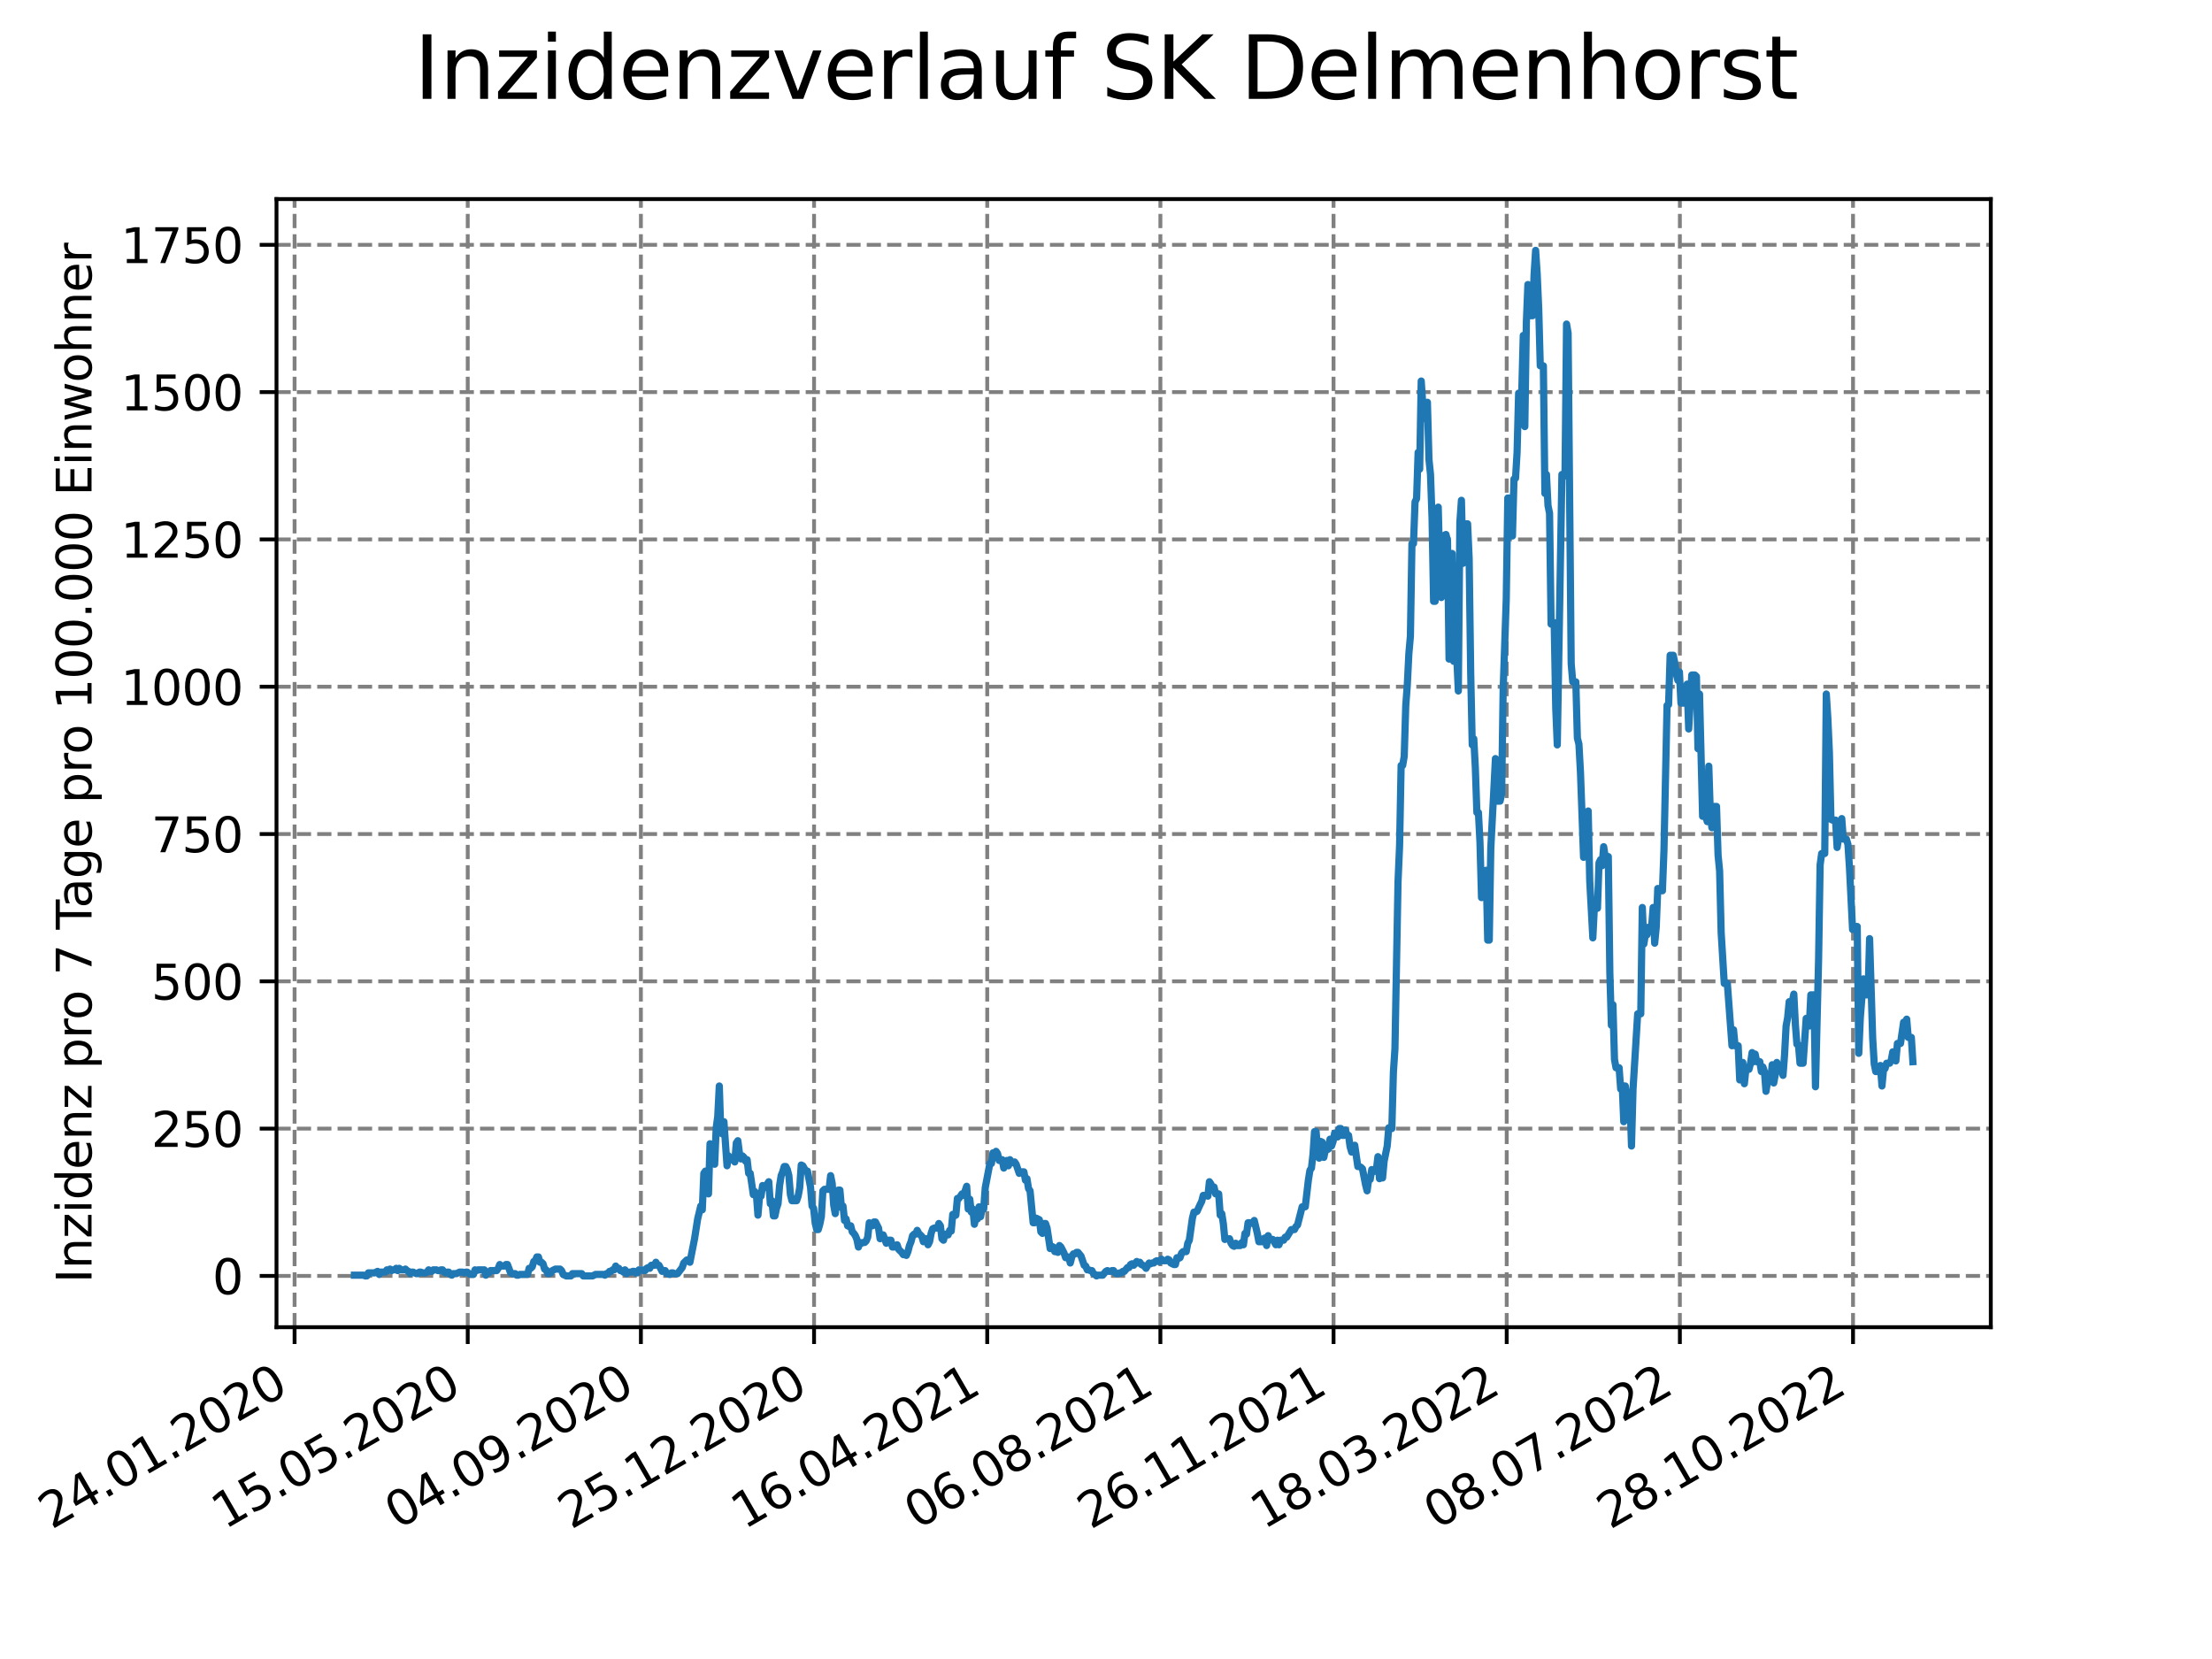 <?xml version="1.0" encoding="utf-8" standalone="no"?>
<!DOCTYPE svg PUBLIC "-//W3C//DTD SVG 1.1//EN"
  "http://www.w3.org/Graphics/SVG/1.1/DTD/svg11.dtd">
<svg xmlns:xlink="http://www.w3.org/1999/xlink" width="460.8pt" height="345.6pt" viewBox="0 0 460.8 345.6" xmlns="http://www.w3.org/2000/svg" version="1.1">
 <defs>
  <style type="text/css">*{stroke-linejoin: round; stroke-linecap: butt}</style>
 </defs>
 <g id="figure_1">
  <g id="patch_1">
   <path d="M 0 345.6 
L 460.8 345.6 
L 460.8 0 
L 0 0 
z
" style="fill: #ffffff"/>
  </g>
  <g id="axes_1">
   <g id="patch_2">
    <path d="M 57.6 276.48 
L 414.72 276.48 
L 414.72 41.472 
L 57.6 41.472 
z
" style="fill: #ffffff"/>
   </g>
   <g id="matplotlib.axis_1">
    <g id="xtick_1">
     <g id="line2d_1">
      <path d="M 61.366 276.48 
L 61.366 41.472 
" clip-path="url(#p6862347274)" style="fill: none; stroke-dasharray: 2.96,1.28; stroke-dashoffset: 0; stroke: #808080; stroke-width: 0.8"/>
     </g>
     <g id="line2d_2">
      <defs>
       <path id="mb317457dee" d="M 0 0 
L 0 3.5 
" style="stroke: #000000; stroke-width: 0.8"/>
      </defs>
      <g>
       <use xlink:href="#mb317457dee" x="61.366" y="276.48" style="stroke: #000000; stroke-width: 0.8"/>
      </g>
     </g>
     <g id="text_1">
      <!-- 24.01.2020 -->
      <g transform="translate(10.74 318.689) rotate(-30) scale(0.1 -0.1)">
       <defs>
        <path id="DejaVuSans-32" d="M 1228 531 
L 3431 531 
L 3431 0 
L 469 0 
L 469 531 
Q 828 903 1448 1529 
Q 2069 2156 2228 2338 
Q 2531 2678 2651 2914 
Q 2772 3150 2772 3378 
Q 2772 3750 2511 3984 
Q 2250 4219 1831 4219 
Q 1534 4219 1204 4116 
Q 875 4013 500 3803 
L 500 4441 
Q 881 4594 1212 4672 
Q 1544 4750 1819 4750 
Q 2544 4750 2975 4387 
Q 3406 4025 3406 3419 
Q 3406 3131 3298 2873 
Q 3191 2616 2906 2266 
Q 2828 2175 2409 1742 
Q 1991 1309 1228 531 
z
" transform="scale(0.016)"/>
        <path id="DejaVuSans-34" d="M 2419 4116 
L 825 1625 
L 2419 1625 
L 2419 4116 
z
M 2253 4666 
L 3047 4666 
L 3047 1625 
L 3713 1625 
L 3713 1100 
L 3047 1100 
L 3047 0 
L 2419 0 
L 2419 1100 
L 313 1100 
L 313 1709 
L 2253 4666 
z
" transform="scale(0.016)"/>
        <path id="DejaVuSans-2e" d="M 684 794 
L 1344 794 
L 1344 0 
L 684 0 
L 684 794 
z
" transform="scale(0.016)"/>
        <path id="DejaVuSans-30" d="M 2034 4250 
Q 1547 4250 1301 3770 
Q 1056 3291 1056 2328 
Q 1056 1369 1301 889 
Q 1547 409 2034 409 
Q 2525 409 2770 889 
Q 3016 1369 3016 2328 
Q 3016 3291 2770 3770 
Q 2525 4250 2034 4250 
z
M 2034 4750 
Q 2819 4750 3233 4129 
Q 3647 3509 3647 2328 
Q 3647 1150 3233 529 
Q 2819 -91 2034 -91 
Q 1250 -91 836 529 
Q 422 1150 422 2328 
Q 422 3509 836 4129 
Q 1250 4750 2034 4750 
z
" transform="scale(0.016)"/>
        <path id="DejaVuSans-31" d="M 794 531 
L 1825 531 
L 1825 4091 
L 703 3866 
L 703 4441 
L 1819 4666 
L 2450 4666 
L 2450 531 
L 3481 531 
L 3481 0 
L 794 0 
L 794 531 
z
" transform="scale(0.016)"/>
       </defs>
       <use xlink:href="#DejaVuSans-32"/>
       <use xlink:href="#DejaVuSans-34" x="63.623"/>
       <use xlink:href="#DejaVuSans-2e" x="127.246"/>
       <use xlink:href="#DejaVuSans-30" x="159.033"/>
       <use xlink:href="#DejaVuSans-31" x="222.656"/>
       <use xlink:href="#DejaVuSans-2e" x="286.279"/>
       <use xlink:href="#DejaVuSans-32" x="318.066"/>
       <use xlink:href="#DejaVuSans-30" x="381.689"/>
       <use xlink:href="#DejaVuSans-32" x="445.312"/>
       <use xlink:href="#DejaVuSans-30" x="508.936"/>
      </g>
     </g>
    </g>
    <g id="xtick_2">
     <g id="line2d_3">
      <path d="M 97.438 276.48 
L 97.438 41.472 
" clip-path="url(#p6862347274)" style="fill: none; stroke-dasharray: 2.96,1.28; stroke-dashoffset: 0; stroke: #808080; stroke-width: 0.8"/>
     </g>
     <g id="line2d_4">
      <g>
       <use xlink:href="#mb317457dee" x="97.438" y="276.48" style="stroke: #000000; stroke-width: 0.8"/>
      </g>
     </g>
     <g id="text_2">
      <!-- 15.05.2020 -->
      <g transform="translate(46.813 318.689) rotate(-30) scale(0.1 -0.1)">
       <defs>
        <path id="DejaVuSans-35" d="M 691 4666 
L 3169 4666 
L 3169 4134 
L 1269 4134 
L 1269 2991 
Q 1406 3038 1543 3061 
Q 1681 3084 1819 3084 
Q 2600 3084 3056 2656 
Q 3513 2228 3513 1497 
Q 3513 744 3044 326 
Q 2575 -91 1722 -91 
Q 1428 -91 1123 -41 
Q 819 9 494 109 
L 494 744 
Q 775 591 1075 516 
Q 1375 441 1709 441 
Q 2250 441 2565 725 
Q 2881 1009 2881 1497 
Q 2881 1984 2565 2268 
Q 2250 2553 1709 2553 
Q 1456 2553 1204 2497 
Q 953 2441 691 2322 
L 691 4666 
z
" transform="scale(0.016)"/>
       </defs>
       <use xlink:href="#DejaVuSans-31"/>
       <use xlink:href="#DejaVuSans-35" x="63.623"/>
       <use xlink:href="#DejaVuSans-2e" x="127.246"/>
       <use xlink:href="#DejaVuSans-30" x="159.033"/>
       <use xlink:href="#DejaVuSans-35" x="222.656"/>
       <use xlink:href="#DejaVuSans-2e" x="286.279"/>
       <use xlink:href="#DejaVuSans-32" x="318.066"/>
       <use xlink:href="#DejaVuSans-30" x="381.689"/>
       <use xlink:href="#DejaVuSans-32" x="445.312"/>
       <use xlink:href="#DejaVuSans-30" x="508.936"/>
      </g>
     </g>
    </g>
    <g id="xtick_3">
     <g id="line2d_5">
      <path d="M 133.511 276.48 
L 133.511 41.472 
" clip-path="url(#p6862347274)" style="fill: none; stroke-dasharray: 2.96,1.28; stroke-dashoffset: 0; stroke: #808080; stroke-width: 0.8"/>
     </g>
     <g id="line2d_6">
      <g>
       <use xlink:href="#mb317457dee" x="133.511" y="276.48" style="stroke: #000000; stroke-width: 0.8"/>
      </g>
     </g>
     <g id="text_3">
      <!-- 04.09.2020 -->
      <g transform="translate(82.886 318.689) rotate(-30) scale(0.1 -0.1)">
       <defs>
        <path id="DejaVuSans-39" d="M 703 97 
L 703 672 
Q 941 559 1184 500 
Q 1428 441 1663 441 
Q 2288 441 2617 861 
Q 2947 1281 2994 2138 
Q 2813 1869 2534 1725 
Q 2256 1581 1919 1581 
Q 1219 1581 811 2004 
Q 403 2428 403 3163 
Q 403 3881 828 4315 
Q 1253 4750 1959 4750 
Q 2769 4750 3195 4129 
Q 3622 3509 3622 2328 
Q 3622 1225 3098 567 
Q 2575 -91 1691 -91 
Q 1453 -91 1209 -44 
Q 966 3 703 97 
z
M 1959 2075 
Q 2384 2075 2632 2365 
Q 2881 2656 2881 3163 
Q 2881 3666 2632 3958 
Q 2384 4250 1959 4250 
Q 1534 4250 1286 3958 
Q 1038 3666 1038 3163 
Q 1038 2656 1286 2365 
Q 1534 2075 1959 2075 
z
" transform="scale(0.016)"/>
       </defs>
       <use xlink:href="#DejaVuSans-30"/>
       <use xlink:href="#DejaVuSans-34" x="63.623"/>
       <use xlink:href="#DejaVuSans-2e" x="127.246"/>
       <use xlink:href="#DejaVuSans-30" x="159.033"/>
       <use xlink:href="#DejaVuSans-39" x="222.656"/>
       <use xlink:href="#DejaVuSans-2e" x="286.279"/>
       <use xlink:href="#DejaVuSans-32" x="318.066"/>
       <use xlink:href="#DejaVuSans-30" x="381.689"/>
       <use xlink:href="#DejaVuSans-32" x="445.312"/>
       <use xlink:href="#DejaVuSans-30" x="508.936"/>
      </g>
     </g>
    </g>
    <g id="xtick_4">
     <g id="line2d_7">
      <path d="M 169.584 276.48 
L 169.584 41.472 
" clip-path="url(#p6862347274)" style="fill: none; stroke-dasharray: 2.96,1.28; stroke-dashoffset: 0; stroke: #808080; stroke-width: 0.8"/>
     </g>
     <g id="line2d_8">
      <g>
       <use xlink:href="#mb317457dee" x="169.584" y="276.48" style="stroke: #000000; stroke-width: 0.8"/>
      </g>
     </g>
     <g id="text_4">
      <!-- 25.12.2020 -->
      <g transform="translate(118.959 318.689) rotate(-30) scale(0.1 -0.1)">
       <use xlink:href="#DejaVuSans-32"/>
       <use xlink:href="#DejaVuSans-35" x="63.623"/>
       <use xlink:href="#DejaVuSans-2e" x="127.246"/>
       <use xlink:href="#DejaVuSans-31" x="159.033"/>
       <use xlink:href="#DejaVuSans-32" x="222.656"/>
       <use xlink:href="#DejaVuSans-2e" x="286.279"/>
       <use xlink:href="#DejaVuSans-32" x="318.066"/>
       <use xlink:href="#DejaVuSans-30" x="381.689"/>
       <use xlink:href="#DejaVuSans-32" x="445.312"/>
       <use xlink:href="#DejaVuSans-30" x="508.936"/>
      </g>
     </g>
    </g>
    <g id="xtick_5">
     <g id="line2d_9">
      <path d="M 205.657 276.48 
L 205.657 41.472 
" clip-path="url(#p6862347274)" style="fill: none; stroke-dasharray: 2.96,1.28; stroke-dashoffset: 0; stroke: #808080; stroke-width: 0.8"/>
     </g>
     <g id="line2d_10">
      <g>
       <use xlink:href="#mb317457dee" x="205.657" y="276.48" style="stroke: #000000; stroke-width: 0.8"/>
      </g>
     </g>
     <g id="text_5">
      <!-- 16.04.2021 -->
      <g transform="translate(155.031 318.689) rotate(-30) scale(0.1 -0.1)">
       <defs>
        <path id="DejaVuSans-36" d="M 2113 2584 
Q 1688 2584 1439 2293 
Q 1191 2003 1191 1497 
Q 1191 994 1439 701 
Q 1688 409 2113 409 
Q 2538 409 2786 701 
Q 3034 994 3034 1497 
Q 3034 2003 2786 2293 
Q 2538 2584 2113 2584 
z
M 3366 4563 
L 3366 3988 
Q 3128 4100 2886 4159 
Q 2644 4219 2406 4219 
Q 1781 4219 1451 3797 
Q 1122 3375 1075 2522 
Q 1259 2794 1537 2939 
Q 1816 3084 2150 3084 
Q 2853 3084 3261 2657 
Q 3669 2231 3669 1497 
Q 3669 778 3244 343 
Q 2819 -91 2113 -91 
Q 1303 -91 875 529 
Q 447 1150 447 2328 
Q 447 3434 972 4092 
Q 1497 4750 2381 4750 
Q 2619 4750 2861 4703 
Q 3103 4656 3366 4563 
z
" transform="scale(0.016)"/>
       </defs>
       <use xlink:href="#DejaVuSans-31"/>
       <use xlink:href="#DejaVuSans-36" x="63.623"/>
       <use xlink:href="#DejaVuSans-2e" x="127.246"/>
       <use xlink:href="#DejaVuSans-30" x="159.033"/>
       <use xlink:href="#DejaVuSans-34" x="222.656"/>
       <use xlink:href="#DejaVuSans-2e" x="286.279"/>
       <use xlink:href="#DejaVuSans-32" x="318.066"/>
       <use xlink:href="#DejaVuSans-30" x="381.689"/>
       <use xlink:href="#DejaVuSans-32" x="445.312"/>
       <use xlink:href="#DejaVuSans-31" x="508.936"/>
      </g>
     </g>
    </g>
    <g id="xtick_6">
     <g id="line2d_11">
      <path d="M 241.729 276.48 
L 241.729 41.472 
" clip-path="url(#p6862347274)" style="fill: none; stroke-dasharray: 2.96,1.28; stroke-dashoffset: 0; stroke: #808080; stroke-width: 0.8"/>
     </g>
     <g id="line2d_12">
      <g>
       <use xlink:href="#mb317457dee" x="241.729" y="276.48" style="stroke: #000000; stroke-width: 0.8"/>
      </g>
     </g>
     <g id="text_6">
      <!-- 06.08.2021 -->
      <g transform="translate(191.104 318.689) rotate(-30) scale(0.1 -0.1)">
       <defs>
        <path id="DejaVuSans-38" d="M 2034 2216 
Q 1584 2216 1326 1975 
Q 1069 1734 1069 1313 
Q 1069 891 1326 650 
Q 1584 409 2034 409 
Q 2484 409 2743 651 
Q 3003 894 3003 1313 
Q 3003 1734 2745 1975 
Q 2488 2216 2034 2216 
z
M 1403 2484 
Q 997 2584 770 2862 
Q 544 3141 544 3541 
Q 544 4100 942 4425 
Q 1341 4750 2034 4750 
Q 2731 4750 3128 4425 
Q 3525 4100 3525 3541 
Q 3525 3141 3298 2862 
Q 3072 2584 2669 2484 
Q 3125 2378 3379 2068 
Q 3634 1759 3634 1313 
Q 3634 634 3220 271 
Q 2806 -91 2034 -91 
Q 1263 -91 848 271 
Q 434 634 434 1313 
Q 434 1759 690 2068 
Q 947 2378 1403 2484 
z
M 1172 3481 
Q 1172 3119 1398 2916 
Q 1625 2713 2034 2713 
Q 2441 2713 2670 2916 
Q 2900 3119 2900 3481 
Q 2900 3844 2670 4047 
Q 2441 4250 2034 4250 
Q 1625 4250 1398 4047 
Q 1172 3844 1172 3481 
z
" transform="scale(0.016)"/>
       </defs>
       <use xlink:href="#DejaVuSans-30"/>
       <use xlink:href="#DejaVuSans-36" x="63.623"/>
       <use xlink:href="#DejaVuSans-2e" x="127.246"/>
       <use xlink:href="#DejaVuSans-30" x="159.033"/>
       <use xlink:href="#DejaVuSans-38" x="222.656"/>
       <use xlink:href="#DejaVuSans-2e" x="286.279"/>
       <use xlink:href="#DejaVuSans-32" x="318.066"/>
       <use xlink:href="#DejaVuSans-30" x="381.689"/>
       <use xlink:href="#DejaVuSans-32" x="445.312"/>
       <use xlink:href="#DejaVuSans-31" x="508.936"/>
      </g>
     </g>
    </g>
    <g id="xtick_7">
     <g id="line2d_13">
      <path d="M 277.802 276.48 
L 277.802 41.472 
" clip-path="url(#p6862347274)" style="fill: none; stroke-dasharray: 2.96,1.28; stroke-dashoffset: 0; stroke: #808080; stroke-width: 0.8"/>
     </g>
     <g id="line2d_14">
      <g>
       <use xlink:href="#mb317457dee" x="277.802" y="276.48" style="stroke: #000000; stroke-width: 0.8"/>
      </g>
     </g>
     <g id="text_7">
      <!-- 26.11.2021 -->
      <g transform="translate(227.177 318.689) rotate(-30) scale(0.1 -0.1)">
       <use xlink:href="#DejaVuSans-32"/>
       <use xlink:href="#DejaVuSans-36" x="63.623"/>
       <use xlink:href="#DejaVuSans-2e" x="127.246"/>
       <use xlink:href="#DejaVuSans-31" x="159.033"/>
       <use xlink:href="#DejaVuSans-31" x="222.656"/>
       <use xlink:href="#DejaVuSans-2e" x="286.279"/>
       <use xlink:href="#DejaVuSans-32" x="318.066"/>
       <use xlink:href="#DejaVuSans-30" x="381.689"/>
       <use xlink:href="#DejaVuSans-32" x="445.312"/>
       <use xlink:href="#DejaVuSans-31" x="508.936"/>
      </g>
     </g>
    </g>
    <g id="xtick_8">
     <g id="line2d_15">
      <path d="M 313.875 276.48 
L 313.875 41.472 
" clip-path="url(#p6862347274)" style="fill: none; stroke-dasharray: 2.96,1.28; stroke-dashoffset: 0; stroke: #808080; stroke-width: 0.8"/>
     </g>
     <g id="line2d_16">
      <g>
       <use xlink:href="#mb317457dee" x="313.875" y="276.48" style="stroke: #000000; stroke-width: 0.8"/>
      </g>
     </g>
     <g id="text_8">
      <!-- 18.03.2022 -->
      <g transform="translate(263.25 318.689) rotate(-30) scale(0.1 -0.1)">
       <defs>
        <path id="DejaVuSans-33" d="M 2597 2516 
Q 3050 2419 3304 2112 
Q 3559 1806 3559 1356 
Q 3559 666 3084 287 
Q 2609 -91 1734 -91 
Q 1441 -91 1130 -33 
Q 819 25 488 141 
L 488 750 
Q 750 597 1062 519 
Q 1375 441 1716 441 
Q 2309 441 2620 675 
Q 2931 909 2931 1356 
Q 2931 1769 2642 2001 
Q 2353 2234 1838 2234 
L 1294 2234 
L 1294 2753 
L 1863 2753 
Q 2328 2753 2575 2939 
Q 2822 3125 2822 3475 
Q 2822 3834 2567 4026 
Q 2313 4219 1838 4219 
Q 1578 4219 1281 4162 
Q 984 4106 628 3988 
L 628 4550 
Q 988 4650 1302 4700 
Q 1616 4750 1894 4750 
Q 2613 4750 3031 4423 
Q 3450 4097 3450 3541 
Q 3450 3153 3228 2886 
Q 3006 2619 2597 2516 
z
" transform="scale(0.016)"/>
       </defs>
       <use xlink:href="#DejaVuSans-31"/>
       <use xlink:href="#DejaVuSans-38" x="63.623"/>
       <use xlink:href="#DejaVuSans-2e" x="127.246"/>
       <use xlink:href="#DejaVuSans-30" x="159.033"/>
       <use xlink:href="#DejaVuSans-33" x="222.656"/>
       <use xlink:href="#DejaVuSans-2e" x="286.279"/>
       <use xlink:href="#DejaVuSans-32" x="318.066"/>
       <use xlink:href="#DejaVuSans-30" x="381.689"/>
       <use xlink:href="#DejaVuSans-32" x="445.312"/>
       <use xlink:href="#DejaVuSans-32" x="508.936"/>
      </g>
     </g>
    </g>
    <g id="xtick_9">
     <g id="line2d_17">
      <path d="M 349.947 276.48 
L 349.947 41.472 
" clip-path="url(#p6862347274)" style="fill: none; stroke-dasharray: 2.96,1.28; stroke-dashoffset: 0; stroke: #808080; stroke-width: 0.8"/>
     </g>
     <g id="line2d_18">
      <g>
       <use xlink:href="#mb317457dee" x="349.947" y="276.48" style="stroke: #000000; stroke-width: 0.8"/>
      </g>
     </g>
     <g id="text_9">
      <!-- 08.07.2022 -->
      <g transform="translate(299.322 318.689) rotate(-30) scale(0.1 -0.1)">
       <defs>
        <path id="DejaVuSans-37" d="M 525 4666 
L 3525 4666 
L 3525 4397 
L 1831 0 
L 1172 0 
L 2766 4134 
L 525 4134 
L 525 4666 
z
" transform="scale(0.016)"/>
       </defs>
       <use xlink:href="#DejaVuSans-30"/>
       <use xlink:href="#DejaVuSans-38" x="63.623"/>
       <use xlink:href="#DejaVuSans-2e" x="127.246"/>
       <use xlink:href="#DejaVuSans-30" x="159.033"/>
       <use xlink:href="#DejaVuSans-37" x="222.656"/>
       <use xlink:href="#DejaVuSans-2e" x="286.279"/>
       <use xlink:href="#DejaVuSans-32" x="318.066"/>
       <use xlink:href="#DejaVuSans-30" x="381.689"/>
       <use xlink:href="#DejaVuSans-32" x="445.312"/>
       <use xlink:href="#DejaVuSans-32" x="508.936"/>
      </g>
     </g>
    </g>
    <g id="xtick_10">
     <g id="line2d_19">
      <path d="M 386.02 276.48 
L 386.02 41.472 
" clip-path="url(#p6862347274)" style="fill: none; stroke-dasharray: 2.96,1.28; stroke-dashoffset: 0; stroke: #808080; stroke-width: 0.8"/>
     </g>
     <g id="line2d_20">
      <g>
       <use xlink:href="#mb317457dee" x="386.02" y="276.48" style="stroke: #000000; stroke-width: 0.8"/>
      </g>
     </g>
     <g id="text_10">
      <!-- 28.10.2022 -->
      <g transform="translate(335.395 318.689) rotate(-30) scale(0.1 -0.1)">
       <use xlink:href="#DejaVuSans-32"/>
       <use xlink:href="#DejaVuSans-38" x="63.623"/>
       <use xlink:href="#DejaVuSans-2e" x="127.246"/>
       <use xlink:href="#DejaVuSans-31" x="159.033"/>
       <use xlink:href="#DejaVuSans-30" x="222.656"/>
       <use xlink:href="#DejaVuSans-2e" x="286.279"/>
       <use xlink:href="#DejaVuSans-32" x="318.066"/>
       <use xlink:href="#DejaVuSans-30" x="381.689"/>
       <use xlink:href="#DejaVuSans-32" x="445.312"/>
       <use xlink:href="#DejaVuSans-32" x="508.936"/>
      </g>
     </g>
    </g>
   </g>
   <g id="matplotlib.axis_2">
    <g id="ytick_1">
     <g id="line2d_21">
      <path d="M 57.6 265.798 
L 414.72 265.798 
" clip-path="url(#p6862347274)" style="fill: none; stroke-dasharray: 2.96,1.28; stroke-dashoffset: 0; stroke: #808080; stroke-width: 0.8"/>
     </g>
     <g id="line2d_22">
      <defs>
       <path id="mc3ff4d6357" d="M 0 0 
L -3.5 0 
" style="stroke: #000000; stroke-width: 0.8"/>
      </defs>
      <g>
       <use xlink:href="#mc3ff4d6357" x="57.6" y="265.798" style="stroke: #000000; stroke-width: 0.8"/>
      </g>
     </g>
     <g id="text_11">
      <!-- 0 -->
      <g transform="translate(44.237 269.597) scale(0.1 -0.1)">
       <use xlink:href="#DejaVuSans-30"/>
      </g>
     </g>
    </g>
    <g id="ytick_2">
     <g id="line2d_23">
      <path d="M 57.6 235.113 
L 414.72 235.113 
" clip-path="url(#p6862347274)" style="fill: none; stroke-dasharray: 2.96,1.28; stroke-dashoffset: 0; stroke: #808080; stroke-width: 0.8"/>
     </g>
     <g id="line2d_24">
      <g>
       <use xlink:href="#mc3ff4d6357" x="57.6" y="235.113" style="stroke: #000000; stroke-width: 0.8"/>
      </g>
     </g>
     <g id="text_12">
      <!-- 250 -->
      <g transform="translate(31.512 238.912) scale(0.1 -0.1)">
       <use xlink:href="#DejaVuSans-32"/>
       <use xlink:href="#DejaVuSans-35" x="63.623"/>
       <use xlink:href="#DejaVuSans-30" x="127.246"/>
      </g>
     </g>
    </g>
    <g id="ytick_3">
     <g id="line2d_25">
      <path d="M 57.6 204.427 
L 414.72 204.427 
" clip-path="url(#p6862347274)" style="fill: none; stroke-dasharray: 2.96,1.28; stroke-dashoffset: 0; stroke: #808080; stroke-width: 0.8"/>
     </g>
     <g id="line2d_26">
      <g>
       <use xlink:href="#mc3ff4d6357" x="57.6" y="204.427" style="stroke: #000000; stroke-width: 0.8"/>
      </g>
     </g>
     <g id="text_13">
      <!-- 500 -->
      <g transform="translate(31.512 208.227) scale(0.1 -0.1)">
       <use xlink:href="#DejaVuSans-35"/>
       <use xlink:href="#DejaVuSans-30" x="63.623"/>
       <use xlink:href="#DejaVuSans-30" x="127.246"/>
      </g>
     </g>
    </g>
    <g id="ytick_4">
     <g id="line2d_27">
      <path d="M 57.6 173.742 
L 414.72 173.742 
" clip-path="url(#p6862347274)" style="fill: none; stroke-dasharray: 2.96,1.28; stroke-dashoffset: 0; stroke: #808080; stroke-width: 0.8"/>
     </g>
     <g id="line2d_28">
      <g>
       <use xlink:href="#mc3ff4d6357" x="57.6" y="173.742" style="stroke: #000000; stroke-width: 0.8"/>
      </g>
     </g>
     <g id="text_14">
      <!-- 750 -->
      <g transform="translate(31.512 177.542) scale(0.1 -0.1)">
       <use xlink:href="#DejaVuSans-37"/>
       <use xlink:href="#DejaVuSans-35" x="63.623"/>
       <use xlink:href="#DejaVuSans-30" x="127.246"/>
      </g>
     </g>
    </g>
    <g id="ytick_5">
     <g id="line2d_29">
      <path d="M 57.6 143.057 
L 414.72 143.057 
" clip-path="url(#p6862347274)" style="fill: none; stroke-dasharray: 2.96,1.28; stroke-dashoffset: 0; stroke: #808080; stroke-width: 0.8"/>
     </g>
     <g id="line2d_30">
      <g>
       <use xlink:href="#mc3ff4d6357" x="57.6" y="143.057" style="stroke: #000000; stroke-width: 0.8"/>
      </g>
     </g>
     <g id="text_15">
      <!-- 1000 -->
      <g transform="translate(25.15 146.856) scale(0.1 -0.1)">
       <use xlink:href="#DejaVuSans-31"/>
       <use xlink:href="#DejaVuSans-30" x="63.623"/>
       <use xlink:href="#DejaVuSans-30" x="127.246"/>
       <use xlink:href="#DejaVuSans-30" x="190.869"/>
      </g>
     </g>
    </g>
    <g id="ytick_6">
     <g id="line2d_31">
      <path d="M 57.6 112.372 
L 414.72 112.372 
" clip-path="url(#p6862347274)" style="fill: none; stroke-dasharray: 2.96,1.28; stroke-dashoffset: 0; stroke: #808080; stroke-width: 0.8"/>
     </g>
     <g id="line2d_32">
      <g>
       <use xlink:href="#mc3ff4d6357" x="57.6" y="112.372" style="stroke: #000000; stroke-width: 0.8"/>
      </g>
     </g>
     <g id="text_16">
      <!-- 1250 -->
      <g transform="translate(25.15 116.171) scale(0.1 -0.1)">
       <use xlink:href="#DejaVuSans-31"/>
       <use xlink:href="#DejaVuSans-32" x="63.623"/>
       <use xlink:href="#DejaVuSans-35" x="127.246"/>
       <use xlink:href="#DejaVuSans-30" x="190.869"/>
      </g>
     </g>
    </g>
    <g id="ytick_7">
     <g id="line2d_33">
      <path d="M 57.6 81.687 
L 414.72 81.687 
" clip-path="url(#p6862347274)" style="fill: none; stroke-dasharray: 2.96,1.28; stroke-dashoffset: 0; stroke: #808080; stroke-width: 0.8"/>
     </g>
     <g id="line2d_34">
      <g>
       <use xlink:href="#mc3ff4d6357" x="57.6" y="81.687" style="stroke: #000000; stroke-width: 0.8"/>
      </g>
     </g>
     <g id="text_17">
      <!-- 1500 -->
      <g transform="translate(25.15 85.486) scale(0.1 -0.1)">
       <use xlink:href="#DejaVuSans-31"/>
       <use xlink:href="#DejaVuSans-35" x="63.623"/>
       <use xlink:href="#DejaVuSans-30" x="127.246"/>
       <use xlink:href="#DejaVuSans-30" x="190.869"/>
      </g>
     </g>
    </g>
    <g id="ytick_8">
     <g id="line2d_35">
      <path d="M 57.6 51.002 
L 414.72 51.002 
" clip-path="url(#p6862347274)" style="fill: none; stroke-dasharray: 2.96,1.28; stroke-dashoffset: 0; stroke: #808080; stroke-width: 0.8"/>
     </g>
     <g id="line2d_36">
      <g>
       <use xlink:href="#mc3ff4d6357" x="57.6" y="51.002" style="stroke: #000000; stroke-width: 0.8"/>
      </g>
     </g>
     <g id="text_18">
      <!-- 1750 -->
      <g transform="translate(25.15 54.801) scale(0.1 -0.1)">
       <use xlink:href="#DejaVuSans-31"/>
       <use xlink:href="#DejaVuSans-37" x="63.623"/>
       <use xlink:href="#DejaVuSans-35" x="127.246"/>
       <use xlink:href="#DejaVuSans-30" x="190.869"/>
      </g>
     </g>
    </g>
    <g id="text_19">
     <!-- Inzidenz pro 7 Tage pro 100.000 Einwohner -->
     <g transform="translate(19.07 267.301) rotate(-90) scale(0.1 -0.1)">
      <defs>
       <path id="DejaVuSans-49" d="M 628 4666 
L 1259 4666 
L 1259 0 
L 628 0 
L 628 4666 
z
" transform="scale(0.016)"/>
       <path id="DejaVuSans-6e" d="M 3513 2113 
L 3513 0 
L 2938 0 
L 2938 2094 
Q 2938 2591 2744 2837 
Q 2550 3084 2163 3084 
Q 1697 3084 1428 2787 
Q 1159 2491 1159 1978 
L 1159 0 
L 581 0 
L 581 3500 
L 1159 3500 
L 1159 2956 
Q 1366 3272 1645 3428 
Q 1925 3584 2291 3584 
Q 2894 3584 3203 3211 
Q 3513 2838 3513 2113 
z
" transform="scale(0.016)"/>
       <path id="DejaVuSans-7a" d="M 353 3500 
L 3084 3500 
L 3084 2975 
L 922 459 
L 3084 459 
L 3084 0 
L 275 0 
L 275 525 
L 2438 3041 
L 353 3041 
L 353 3500 
z
" transform="scale(0.016)"/>
       <path id="DejaVuSans-69" d="M 603 3500 
L 1178 3500 
L 1178 0 
L 603 0 
L 603 3500 
z
M 603 4863 
L 1178 4863 
L 1178 4134 
L 603 4134 
L 603 4863 
z
" transform="scale(0.016)"/>
       <path id="DejaVuSans-64" d="M 2906 2969 
L 2906 4863 
L 3481 4863 
L 3481 0 
L 2906 0 
L 2906 525 
Q 2725 213 2448 61 
Q 2172 -91 1784 -91 
Q 1150 -91 751 415 
Q 353 922 353 1747 
Q 353 2572 751 3078 
Q 1150 3584 1784 3584 
Q 2172 3584 2448 3432 
Q 2725 3281 2906 2969 
z
M 947 1747 
Q 947 1113 1208 752 
Q 1469 391 1925 391 
Q 2381 391 2643 752 
Q 2906 1113 2906 1747 
Q 2906 2381 2643 2742 
Q 2381 3103 1925 3103 
Q 1469 3103 1208 2742 
Q 947 2381 947 1747 
z
" transform="scale(0.016)"/>
       <path id="DejaVuSans-65" d="M 3597 1894 
L 3597 1613 
L 953 1613 
Q 991 1019 1311 708 
Q 1631 397 2203 397 
Q 2534 397 2845 478 
Q 3156 559 3463 722 
L 3463 178 
Q 3153 47 2828 -22 
Q 2503 -91 2169 -91 
Q 1331 -91 842 396 
Q 353 884 353 1716 
Q 353 2575 817 3079 
Q 1281 3584 2069 3584 
Q 2775 3584 3186 3129 
Q 3597 2675 3597 1894 
z
M 3022 2063 
Q 3016 2534 2758 2815 
Q 2500 3097 2075 3097 
Q 1594 3097 1305 2825 
Q 1016 2553 972 2059 
L 3022 2063 
z
" transform="scale(0.016)"/>
       <path id="DejaVuSans-20" transform="scale(0.016)"/>
       <path id="DejaVuSans-70" d="M 1159 525 
L 1159 -1331 
L 581 -1331 
L 581 3500 
L 1159 3500 
L 1159 2969 
Q 1341 3281 1617 3432 
Q 1894 3584 2278 3584 
Q 2916 3584 3314 3078 
Q 3713 2572 3713 1747 
Q 3713 922 3314 415 
Q 2916 -91 2278 -91 
Q 1894 -91 1617 61 
Q 1341 213 1159 525 
z
M 3116 1747 
Q 3116 2381 2855 2742 
Q 2594 3103 2138 3103 
Q 1681 3103 1420 2742 
Q 1159 2381 1159 1747 
Q 1159 1113 1420 752 
Q 1681 391 2138 391 
Q 2594 391 2855 752 
Q 3116 1113 3116 1747 
z
" transform="scale(0.016)"/>
       <path id="DejaVuSans-72" d="M 2631 2963 
Q 2534 3019 2420 3045 
Q 2306 3072 2169 3072 
Q 1681 3072 1420 2755 
Q 1159 2438 1159 1844 
L 1159 0 
L 581 0 
L 581 3500 
L 1159 3500 
L 1159 2956 
Q 1341 3275 1631 3429 
Q 1922 3584 2338 3584 
Q 2397 3584 2469 3576 
Q 2541 3569 2628 3553 
L 2631 2963 
z
" transform="scale(0.016)"/>
       <path id="DejaVuSans-6f" d="M 1959 3097 
Q 1497 3097 1228 2736 
Q 959 2375 959 1747 
Q 959 1119 1226 758 
Q 1494 397 1959 397 
Q 2419 397 2687 759 
Q 2956 1122 2956 1747 
Q 2956 2369 2687 2733 
Q 2419 3097 1959 3097 
z
M 1959 3584 
Q 2709 3584 3137 3096 
Q 3566 2609 3566 1747 
Q 3566 888 3137 398 
Q 2709 -91 1959 -91 
Q 1206 -91 779 398 
Q 353 888 353 1747 
Q 353 2609 779 3096 
Q 1206 3584 1959 3584 
z
" transform="scale(0.016)"/>
       <path id="DejaVuSans-54" d="M -19 4666 
L 3928 4666 
L 3928 4134 
L 2272 4134 
L 2272 0 
L 1638 0 
L 1638 4134 
L -19 4134 
L -19 4666 
z
" transform="scale(0.016)"/>
       <path id="DejaVuSans-61" d="M 2194 1759 
Q 1497 1759 1228 1600 
Q 959 1441 959 1056 
Q 959 750 1161 570 
Q 1363 391 1709 391 
Q 2188 391 2477 730 
Q 2766 1069 2766 1631 
L 2766 1759 
L 2194 1759 
z
M 3341 1997 
L 3341 0 
L 2766 0 
L 2766 531 
Q 2569 213 2275 61 
Q 1981 -91 1556 -91 
Q 1019 -91 701 211 
Q 384 513 384 1019 
Q 384 1609 779 1909 
Q 1175 2209 1959 2209 
L 2766 2209 
L 2766 2266 
Q 2766 2663 2505 2880 
Q 2244 3097 1772 3097 
Q 1472 3097 1187 3025 
Q 903 2953 641 2809 
L 641 3341 
Q 956 3463 1253 3523 
Q 1550 3584 1831 3584 
Q 2591 3584 2966 3190 
Q 3341 2797 3341 1997 
z
" transform="scale(0.016)"/>
       <path id="DejaVuSans-67" d="M 2906 1791 
Q 2906 2416 2648 2759 
Q 2391 3103 1925 3103 
Q 1463 3103 1205 2759 
Q 947 2416 947 1791 
Q 947 1169 1205 825 
Q 1463 481 1925 481 
Q 2391 481 2648 825 
Q 2906 1169 2906 1791 
z
M 3481 434 
Q 3481 -459 3084 -895 
Q 2688 -1331 1869 -1331 
Q 1566 -1331 1297 -1286 
Q 1028 -1241 775 -1147 
L 775 -588 
Q 1028 -725 1275 -790 
Q 1522 -856 1778 -856 
Q 2344 -856 2625 -561 
Q 2906 -266 2906 331 
L 2906 616 
Q 2728 306 2450 153 
Q 2172 0 1784 0 
Q 1141 0 747 490 
Q 353 981 353 1791 
Q 353 2603 747 3093 
Q 1141 3584 1784 3584 
Q 2172 3584 2450 3431 
Q 2728 3278 2906 2969 
L 2906 3500 
L 3481 3500 
L 3481 434 
z
" transform="scale(0.016)"/>
       <path id="DejaVuSans-45" d="M 628 4666 
L 3578 4666 
L 3578 4134 
L 1259 4134 
L 1259 2753 
L 3481 2753 
L 3481 2222 
L 1259 2222 
L 1259 531 
L 3634 531 
L 3634 0 
L 628 0 
L 628 4666 
z
" transform="scale(0.016)"/>
       <path id="DejaVuSans-77" d="M 269 3500 
L 844 3500 
L 1563 769 
L 2278 3500 
L 2956 3500 
L 3675 769 
L 4391 3500 
L 4966 3500 
L 4050 0 
L 3372 0 
L 2619 2869 
L 1863 0 
L 1184 0 
L 269 3500 
z
" transform="scale(0.016)"/>
       <path id="DejaVuSans-68" d="M 3513 2113 
L 3513 0 
L 2938 0 
L 2938 2094 
Q 2938 2591 2744 2837 
Q 2550 3084 2163 3084 
Q 1697 3084 1428 2787 
Q 1159 2491 1159 1978 
L 1159 0 
L 581 0 
L 581 4863 
L 1159 4863 
L 1159 2956 
Q 1366 3272 1645 3428 
Q 1925 3584 2291 3584 
Q 2894 3584 3203 3211 
Q 3513 2838 3513 2113 
z
" transform="scale(0.016)"/>
      </defs>
      <use xlink:href="#DejaVuSans-49"/>
      <use xlink:href="#DejaVuSans-6e" x="29.492"/>
      <use xlink:href="#DejaVuSans-7a" x="92.871"/>
      <use xlink:href="#DejaVuSans-69" x="145.361"/>
      <use xlink:href="#DejaVuSans-64" x="173.145"/>
      <use xlink:href="#DejaVuSans-65" x="236.621"/>
      <use xlink:href="#DejaVuSans-6e" x="298.145"/>
      <use xlink:href="#DejaVuSans-7a" x="361.523"/>
      <use xlink:href="#DejaVuSans-20" x="414.014"/>
      <use xlink:href="#DejaVuSans-70" x="445.801"/>
      <use xlink:href="#DejaVuSans-72" x="509.277"/>
      <use xlink:href="#DejaVuSans-6f" x="548.141"/>
      <use xlink:href="#DejaVuSans-20" x="609.322"/>
      <use xlink:href="#DejaVuSans-37" x="641.109"/>
      <use xlink:href="#DejaVuSans-20" x="704.732"/>
      <use xlink:href="#DejaVuSans-54" x="736.52"/>
      <use xlink:href="#DejaVuSans-61" x="781.104"/>
      <use xlink:href="#DejaVuSans-67" x="842.383"/>
      <use xlink:href="#DejaVuSans-65" x="905.859"/>
      <use xlink:href="#DejaVuSans-20" x="967.383"/>
      <use xlink:href="#DejaVuSans-70" x="999.17"/>
      <use xlink:href="#DejaVuSans-72" x="1062.646"/>
      <use xlink:href="#DejaVuSans-6f" x="1101.51"/>
      <use xlink:href="#DejaVuSans-20" x="1162.691"/>
      <use xlink:href="#DejaVuSans-31" x="1194.479"/>
      <use xlink:href="#DejaVuSans-30" x="1258.102"/>
      <use xlink:href="#DejaVuSans-30" x="1321.725"/>
      <use xlink:href="#DejaVuSans-2e" x="1385.348"/>
      <use xlink:href="#DejaVuSans-30" x="1417.135"/>
      <use xlink:href="#DejaVuSans-30" x="1480.758"/>
      <use xlink:href="#DejaVuSans-30" x="1544.381"/>
      <use xlink:href="#DejaVuSans-20" x="1608.004"/>
      <use xlink:href="#DejaVuSans-45" x="1639.791"/>
      <use xlink:href="#DejaVuSans-69" x="1702.975"/>
      <use xlink:href="#DejaVuSans-6e" x="1730.758"/>
      <use xlink:href="#DejaVuSans-77" x="1794.137"/>
      <use xlink:href="#DejaVuSans-6f" x="1875.924"/>
      <use xlink:href="#DejaVuSans-68" x="1937.105"/>
      <use xlink:href="#DejaVuSans-6e" x="2000.484"/>
      <use xlink:href="#DejaVuSans-65" x="2063.863"/>
      <use xlink:href="#DejaVuSans-72" x="2125.387"/>
     </g>
    </g>
   </g>
   <g id="line2d_37">
    <path d="M 73.833 265.64 
L 75.765 265.64 
L 76.087 265.798 
L 76.409 265.798 
L 76.731 265.165 
L 78.02 265.165 
L 78.664 264.848 
L 78.986 265.481 
L 79.308 265.007 
L 80.274 265.007 
L 80.596 264.532 
L 80.918 264.69 
L 81.241 264.374 
L 81.563 264.69 
L 81.885 264.532 
L 82.207 264.532 
L 82.529 264.215 
L 82.851 264.69 
L 83.173 264.215 
L 83.495 264.532 
L 84.139 264.532 
L 84.461 264.374 
L 84.783 264.69 
L 85.105 264.848 
L 85.428 265.323 
L 85.75 265.007 
L 86.072 265.007 
L 86.716 265.323 
L 87.038 265.323 
L 87.36 265.007 
L 87.682 265.007 
L 88.004 265.165 
L 88.648 265.165 
L 88.97 265.007 
L 89.292 264.532 
L 89.615 264.848 
L 89.937 264.848 
L 90.259 264.532 
L 90.903 264.532 
L 91.225 264.69 
L 91.547 264.69 
L 91.869 264.532 
L 92.191 264.532 
L 92.513 265.007 
L 92.835 265.165 
L 93.157 265.007 
L 93.479 265.007 
L 93.802 265.481 
L 94.124 265.64 
L 94.446 265.323 
L 95.09 265.323 
L 95.734 265.007 
L 96.378 265.007 
L 96.7 265.165 
L 97.022 265.007 
L 97.344 265.007 
L 97.666 265.323 
L 97.989 265.481 
L 98.633 265.481 
L 98.955 264.532 
L 99.277 264.69 
L 99.599 264.532 
L 100.887 264.532 
L 101.209 265.64 
L 101.531 265.165 
L 101.854 265.165 
L 102.176 264.69 
L 103.464 264.69 
L 103.786 264.215 
L 104.108 263.424 
L 104.43 263.741 
L 105.074 263.741 
L 105.396 263.424 
L 105.718 263.424 
L 106.363 265.165 
L 106.685 265.323 
L 107.329 265.323 
L 107.651 265.64 
L 107.973 265.64 
L 108.295 265.481 
L 109.905 265.481 
L 110.228 264.215 
L 110.55 264.215 
L 110.872 263.899 
L 111.194 262.791 
L 111.516 262.633 
L 111.838 261.841 
L 112.16 261.841 
L 112.482 262.949 
L 112.804 262.949 
L 113.126 263.266 
L 113.448 264.374 
L 113.77 264.532 
L 114.092 265.323 
L 114.415 265.323 
L 114.737 265.165 
L 115.059 264.69 
L 115.703 264.374 
L 116.669 264.374 
L 116.991 264.69 
L 117.313 265.481 
L 117.957 265.798 
L 118.924 265.798 
L 119.246 265.323 
L 121.178 265.323 
L 121.5 265.798 
L 123.433 265.798 
L 124.077 265.481 
L 125.687 265.481 
L 126.009 265.64 
L 126.331 265.323 
L 126.654 265.323 
L 126.976 264.848 
L 127.298 264.848 
L 127.62 264.532 
L 127.942 264.532 
L 128.264 263.741 
L 128.586 264.215 
L 128.908 264.215 
L 129.23 264.69 
L 129.552 264.69 
L 129.874 265.007 
L 130.196 264.532 
L 130.518 265.323 
L 130.841 265.007 
L 131.485 265.007 
L 131.807 264.848 
L 132.129 264.848 
L 132.451 265.165 
L 132.773 265.165 
L 133.095 264.532 
L 133.739 264.532 
L 134.061 264.69 
L 134.383 264.69 
L 134.705 264.215 
L 135.028 264.057 
L 135.35 264.215 
L 135.672 263.582 
L 136.316 263.582 
L 136.638 262.949 
L 136.96 263.582 
L 137.282 263.582 
L 137.926 264.848 
L 138.248 264.69 
L 138.57 264.69 
L 138.892 265.323 
L 139.215 265.323 
L 139.537 265.481 
L 139.859 265.165 
L 140.181 265.165 
L 140.503 265.323 
L 141.147 265.323 
L 142.113 264.057 
L 142.435 263.107 
L 143.079 262.474 
L 143.402 262.474 
L 143.724 262.949 
L 144.69 258.043 
L 145.334 253.929 
L 145.978 251.238 
L 146.3 252.03 
L 146.622 244.433 
L 146.944 243.959 
L 147.589 248.706 
L 147.911 238.262 
L 148.555 239.686 
L 148.877 242.534 
L 149.199 234.938 
L 149.521 232.564 
L 149.843 226.234 
L 150.165 236.046 
L 150.487 236.204 
L 150.809 233.672 
L 151.454 242.851 
L 151.776 240.794 
L 152.098 241.427 
L 152.42 241.585 
L 152.742 241.427 
L 153.064 242.06 
L 153.386 238.103 
L 153.708 237.629 
L 154.03 240.161 
L 154.352 241.427 
L 154.674 240.794 
L 154.996 241.11 
L 155.318 241.901 
L 155.641 241.585 
L 155.963 244.433 
L 156.285 244.433 
L 156.929 248.865 
L 157.251 248.232 
L 157.573 248.865 
L 157.895 253.137 
L 158.217 249.339 
L 158.539 249.181 
L 158.861 246.966 
L 159.183 247.44 
L 159.505 247.124 
L 160.15 246.174 
L 160.472 250.764 
L 160.794 250.131 
L 161.116 253.296 
L 161.438 253.296 
L 161.76 251.713 
L 162.082 250.764 
L 162.404 246.966 
L 162.726 244.908 
L 163.048 244.117 
L 163.37 243.009 
L 163.692 243.009 
L 164.015 243.642 
L 164.337 244.908 
L 164.659 248.865 
L 164.981 250.131 
L 165.947 250.131 
L 166.269 249.181 
L 166.591 247.44 
L 166.913 242.693 
L 167.235 242.851 
L 167.879 243.959 
L 168.202 243.959 
L 168.846 247.282 
L 169.168 251.238 
L 169.49 251.713 
L 169.812 254.72 
L 170.134 256.144 
L 170.456 256.144 
L 170.778 255.037 
L 171.1 253.454 
L 171.422 248.073 
L 171.744 247.757 
L 172.711 247.757 
L 173.033 244.908 
L 173.355 246.491 
L 173.677 251.08 
L 173.999 252.821 
L 174.321 249.339 
L 174.643 247.915 
L 174.965 247.915 
L 175.287 251.555 
L 175.609 251.238 
L 175.931 254.245 
L 176.254 253.929 
L 176.576 255.353 
L 176.898 255.511 
L 177.22 255.353 
L 177.542 256.619 
L 177.864 256.936 
L 178.186 257.41 
L 178.508 258.202 
L 178.83 259.784 
L 179.152 258.835 
L 179.474 258.993 
L 179.796 258.835 
L 180.118 258.835 
L 180.441 258.518 
L 180.763 257.727 
L 181.085 254.72 
L 181.407 255.353 
L 181.729 255.353 
L 182.051 254.562 
L 182.373 254.562 
L 183.017 255.828 
L 183.339 258.043 
L 183.661 257.252 
L 183.983 257.252 
L 184.628 258.993 
L 184.95 258.36 
L 185.594 258.36 
L 185.916 259.784 
L 186.238 259.784 
L 186.56 259.468 
L 186.882 259.309 
L 187.204 260.259 
L 187.848 260.892 
L 188.17 261.367 
L 188.492 261.367 
L 188.815 261.525 
L 189.137 260.734 
L 189.459 259.468 
L 189.781 258.676 
L 190.103 257.41 
L 190.425 257.094 
L 190.747 257.094 
L 191.069 256.303 
L 191.391 256.936 
L 192.035 257.569 
L 192.357 258.676 
L 192.679 258.043 
L 193.002 258.043 
L 193.324 259.309 
L 193.646 258.676 
L 193.968 256.936 
L 194.29 255.986 
L 194.612 255.828 
L 195.256 255.828 
L 195.578 254.878 
L 195.9 255.353 
L 196.222 258.043 
L 196.544 258.36 
L 196.866 257.094 
L 197.189 257.252 
L 197.511 257.252 
L 197.833 256.303 
L 198.155 256.461 
L 198.477 252.979 
L 198.799 253.296 
L 199.121 253.137 
L 199.443 249.656 
L 199.765 249.656 
L 200.409 248.706 
L 200.731 249.023 
L 201.376 247.124 
L 201.698 251.871 
L 202.02 249.814 
L 202.342 252.504 
L 202.664 251.871 
L 202.986 255.037 
L 203.308 253.454 
L 203.63 253.929 
L 203.952 251.397 
L 204.274 253.454 
L 204.596 251.713 
L 204.918 251.871 
L 205.241 247.44 
L 206.207 242.376 
L 206.529 242.376 
L 206.851 240.161 
L 207.173 240.635 
L 207.495 239.844 
L 207.817 240.319 
L 208.139 241.743 
L 208.461 241.585 
L 208.783 241.585 
L 209.105 243.326 
L 209.428 242.06 
L 209.75 241.743 
L 210.072 242.851 
L 210.394 241.585 
L 210.716 242.218 
L 211.038 242.218 
L 211.36 242.06 
L 211.682 242.534 
L 212.326 244.433 
L 212.648 244.117 
L 213.292 244.117 
L 213.615 245.858 
L 213.937 245.541 
L 214.259 247.599 
L 214.581 248.073 
L 215.225 254.72 
L 215.547 254.72 
L 215.869 253.77 
L 216.513 254.087 
L 216.835 256.619 
L 217.157 256.936 
L 217.479 254.878 
L 217.802 254.878 
L 218.124 255.828 
L 218.768 260.101 
L 219.09 259.626 
L 219.412 259.784 
L 219.734 260.734 
L 220.056 260.734 
L 220.378 260.892 
L 220.7 259.468 
L 221.022 259.784 
L 221.666 261.05 
L 221.989 262 
L 222.311 262 
L 222.633 261.841 
L 222.955 263.107 
L 223.277 261.841 
L 223.599 261.208 
L 223.921 261.208 
L 224.243 260.892 
L 224.565 260.892 
L 225.209 261.683 
L 225.854 263.582 
L 226.176 263.741 
L 226.498 264.532 
L 226.82 264.532 
L 227.142 264.69 
L 227.464 264.69 
L 227.786 265.323 
L 228.108 265.481 
L 228.43 265.798 
L 228.752 265.64 
L 229.718 265.64 
L 230.363 264.848 
L 230.685 264.69 
L 231.007 264.848 
L 231.329 264.848 
L 231.651 264.69 
L 231.973 264.69 
L 232.295 265.165 
L 232.617 265.323 
L 232.939 265.323 
L 233.261 265.165 
L 233.583 265.165 
L 233.905 264.848 
L 234.228 264.848 
L 234.872 264.057 
L 235.194 264.057 
L 235.516 263.424 
L 235.838 263.266 
L 236.16 263.582 
L 236.804 262.791 
L 237.126 263.107 
L 237.448 262.949 
L 237.77 263.424 
L 238.415 263.741 
L 238.737 264.215 
L 239.381 263.107 
L 239.703 263.266 
L 240.025 263.107 
L 240.347 263.107 
L 240.669 262.791 
L 240.991 262.633 
L 241.313 262.791 
L 241.635 262.791 
L 241.957 262.316 
L 242.279 262.633 
L 242.924 262.633 
L 243.246 262.316 
L 243.568 262.474 
L 243.89 263.107 
L 244.534 263.424 
L 244.856 263.424 
L 245.178 262 
L 245.5 262.158 
L 245.822 262 
L 246.144 261.05 
L 246.466 260.734 
L 247.111 260.734 
L 247.433 258.993 
L 247.755 258.36 
L 248.399 253.77 
L 248.721 252.504 
L 249.043 252.504 
L 249.365 252.346 
L 250.009 250.922 
L 250.331 250.289 
L 250.654 249.023 
L 251.298 249.023 
L 251.62 249.181 
L 251.942 246.174 
L 252.264 246.649 
L 252.586 247.599 
L 252.908 247.282 
L 253.23 248.706 
L 253.874 248.706 
L 254.196 253.137 
L 254.518 252.821 
L 254.841 254.878 
L 255.163 258.202 
L 255.485 258.043 
L 256.129 258.043 
L 256.451 258.993 
L 256.773 259.468 
L 257.095 259.626 
L 257.417 258.993 
L 257.739 259.468 
L 258.383 259.468 
L 258.705 258.835 
L 259.028 259.309 
L 259.35 256.936 
L 259.672 257.094 
L 259.994 254.72 
L 260.638 254.72 
L 260.96 254.878 
L 261.282 254.245 
L 261.926 256.936 
L 262.248 258.676 
L 262.892 258.676 
L 263.215 258.043 
L 263.537 257.885 
L 263.859 259.468 
L 264.181 257.41 
L 264.503 258.202 
L 265.147 258.202 
L 265.791 259.309 
L 266.113 258.36 
L 266.435 259.309 
L 266.757 258.36 
L 267.402 258.36 
L 267.724 257.727 
L 268.046 257.727 
L 269.012 256.144 
L 269.656 256.144 
L 269.978 255.511 
L 270.3 255.195 
L 271.266 251.397 
L 271.911 251.397 
L 272.555 245.858 
L 272.877 243.8 
L 273.199 243.326 
L 273.521 240.477 
L 273.843 235.729 
L 274.165 235.729 
L 274.487 239.369 
L 274.809 241.268 
L 275.131 237.787 
L 275.454 237.945 
L 275.776 241.11 
L 276.098 239.528 
L 276.42 239.528 
L 276.742 239.369 
L 277.064 237.312 
L 277.386 238.736 
L 277.708 237.787 
L 278.03 236.046 
L 278.352 236.837 
L 278.674 236.837 
L 278.996 235.096 
L 279.318 235.096 
L 279.641 236.521 
L 279.963 236.521 
L 280.285 235.413 
L 280.607 236.521 
L 280.929 236.521 
L 281.251 238.895 
L 281.573 240.002 
L 281.895 239.528 
L 282.217 238.578 
L 282.861 243.009 
L 283.183 243.009 
L 283.505 243.167 
L 283.828 243.484 
L 284.472 246.807 
L 284.794 248.073 
L 285.116 245.699 
L 285.438 245.699 
L 285.76 243.642 
L 286.082 244.117 
L 286.404 243.642 
L 286.726 243.642 
L 287.048 240.952 
L 287.37 245.541 
L 287.692 245.383 
L 288.015 245.383 
L 288.337 241.901 
L 288.981 238.736 
L 289.303 234.938 
L 289.625 234.938 
L 289.947 235.096 
L 290.269 223.386 
L 290.591 218.48 
L 291.235 183.664 
L 291.557 176.226 
L 291.879 159.451 
L 292.202 159.451 
L 292.524 157.552 
L 292.846 146.949 
L 293.168 142.676 
L 293.49 136.187 
L 293.812 132.547 
L 294.134 113.24 
L 294.456 113.24 
L 294.778 104.536 
L 295.1 103.903 
L 295.422 94.25 
L 295.744 97.731 
L 296.066 79.374 
L 296.389 84.122 
L 296.711 84.122 
L 297.033 87.287 
L 297.355 83.805 
L 297.677 95.674 
L 297.999 98.839 
L 298.321 107.86 
L 298.643 125.268 
L 298.965 125.268 
L 299.609 105.644 
L 299.931 118.305 
L 300.254 124.477 
L 300.576 113.399 
L 300.898 111.5 
L 301.22 111.341 
L 301.542 112.607 
L 301.864 137.295 
L 302.508 115.298 
L 302.83 137.77 
L 303.152 136.82 
L 303.474 136.979 
L 303.796 143.942 
L 304.118 108.809 
L 304.441 104.22 
L 304.763 117.355 
L 305.085 116.247 
L 305.407 109.126 
L 305.729 109.126 
L 306.051 116.406 
L 306.373 140.144 
L 306.695 155.178 
L 307.017 153.912 
L 307.339 159.926 
L 307.661 169.263 
L 307.983 169.263 
L 308.305 175.434 
L 308.628 186.987 
L 308.95 184.93 
L 309.272 186.038 
L 309.594 181.29 
L 309.916 195.849 
L 310.238 195.849 
L 310.56 176.701 
L 311.204 164.357 
L 311.526 158.026 
L 311.848 166.889 
L 312.492 166.889 
L 312.815 165.464 
L 313.137 143.625 
L 313.781 124.793 
L 314.103 103.745 
L 314.747 103.745 
L 315.069 111.658 
L 315.391 99.789 
L 315.713 99.631 
L 316.035 94.25 
L 316.357 81.906 
L 317.002 81.906 
L 317.324 69.879 
L 317.646 88.869 
L 317.968 67.188 
L 318.29 59.276 
L 318.612 65.764 
L 319.256 65.764 
L 319.578 57.218 
L 319.9 52.154 
L 320.222 57.06 
L 320.544 64.34 
L 320.866 76.209 
L 321.511 76.209 
L 321.833 102.796 
L 322.155 98.839 
L 322.477 105.328 
L 322.799 106.91 
L 323.121 130.015 
L 323.765 129.699 
L 324.087 147.423 
L 324.409 155.178 
L 325.376 98.839 
L 326.02 99.156 
L 326.342 67.505 
L 326.664 69.404 
L 327.308 138.245 
L 327.63 142.043 
L 328.274 142.043 
L 328.596 153.754 
L 328.918 155.02 
L 329.241 160.875 
L 329.885 178.6 
L 330.529 178.283 
L 330.851 168.946 
L 331.173 183.505 
L 331.817 195.375 
L 332.139 188.886 
L 332.783 189.203 
L 333.105 179.707 
L 333.428 179.074 
L 333.75 180.34 
L 334.072 176.384 
L 334.394 178.441 
L 335.038 178.441 
L 335.36 202.654 
L 335.682 213.574 
L 336.004 209.301 
L 336.326 220.695 
L 336.648 222.436 
L 337.292 222.436 
L 337.615 226.867 
L 337.937 226.076 
L 338.259 233.672 
L 338.581 226.234 
L 338.903 228.608 
L 339.547 228.608 
L 339.869 238.736 
L 340.191 226.867 
L 341.157 211.2 
L 341.802 211.2 
L 342.124 189.044 
L 342.446 196.641 
L 342.768 194.583 
L 343.09 194.742 
L 343.412 193.159 
L 344.056 193.159 
L 344.378 189.044 
L 344.7 196.482 
L 345.022 193.159 
L 345.344 185.088 
L 345.666 185.563 
L 346.311 185.563 
L 346.633 177.175 
L 347.277 146.949 
L 347.599 146.79 
L 347.921 136.504 
L 348.565 136.504 
L 348.887 138.086 
L 349.209 140.46 
L 349.531 141.726 
L 349.854 139.985 
L 350.176 146.474 
L 350.82 146.474 
L 351.142 145.524 
L 351.464 142.518 
L 351.786 151.855 
L 352.43 140.618 
L 353.074 140.618 
L 353.396 140.935 
L 353.718 155.969 
L 354.041 144.575 
L 354.685 170.054 
L 355.329 170.054 
L 355.651 171.162 
L 355.973 159.609 
L 356.295 169.579 
L 356.617 172.428 
L 356.939 167.997 
L 357.583 167.997 
L 357.905 178.125 
L 358.228 181.448 
L 358.55 194.267 
L 359.194 204.87 
L 359.838 204.87 
L 360.804 217.847 
L 361.126 214.523 
L 361.448 217.847 
L 362.092 217.847 
L 362.415 224.968 
L 363.059 221.328 
L 363.381 225.759 
L 363.703 222.753 
L 364.347 222.753 
L 364.669 221.487 
L 364.991 219.271 
L 365.313 221.17 
L 365.635 219.587 
L 365.957 221.17 
L 366.602 221.17 
L 366.924 223.227 
L 367.246 222.278 
L 367.568 223.227 
L 367.89 227.342 
L 368.212 225.285 
L 368.856 225.285 
L 369.178 221.803 
L 369.5 225.601 
L 369.822 223.86 
L 370.144 221.328 
L 370.466 222.911 
L 371.111 222.911 
L 371.433 224.019 
L 371.755 219.746 
L 372.077 213.732 
L 372.399 211.991 
L 372.721 208.668 
L 373.365 208.668 
L 373.687 207.085 
L 374.009 213.416 
L 374.331 217.53 
L 374.654 217.688 
L 374.976 221.487 
L 375.62 221.487 
L 376.264 212.15 
L 376.586 212.624 
L 376.908 213.732 
L 377.23 207.244 
L 377.874 207.244 
L 378.196 226.392 
L 378.841 200.122 
L 379.163 180.182 
L 379.485 177.808 
L 380.129 177.808 
L 380.451 144.575 
L 380.773 149.639 
L 381.095 156.76 
L 381.417 170.687 
L 381.739 170.845 
L 382.383 170.845 
L 382.705 176.542 
L 383.672 170.529 
L 383.994 174.801 
L 384.638 174.801 
L 384.96 175.909 
L 385.282 180.815 
L 385.926 193.634 
L 386.248 193.001 
L 386.892 193.001 
L 387.215 219.429 
L 387.537 211.991 
L 388.181 203.92 
L 388.503 207.244 
L 389.147 207.244 
L 389.469 195.533 
L 390.113 216.264 
L 390.435 221.645 
L 390.757 223.227 
L 391.402 223.227 
L 391.724 221.961 
L 392.046 226.234 
L 392.368 222.911 
L 392.69 222.594 
L 393.012 221.487 
L 393.656 221.487 
L 393.978 220.854 
L 394.3 219.113 
L 394.944 221.012 
L 395.266 217.372 
L 395.911 217.372 
L 396.555 212.941 
L 396.877 214.365 
L 397.199 212.308 
L 397.521 216.106 
L 398.165 216.106 
L 398.487 221.17 
L 398.487 221.17 
" clip-path="url(#p6862347274)" style="fill: none; stroke: #1f77b4; stroke-width: 1.5; stroke-linecap: square"/>
   </g>
   <g id="patch_3">
    <path d="M 57.6 276.48 
L 57.6 41.472 
" style="fill: none; stroke: #000000; stroke-width: 0.8; stroke-linejoin: miter; stroke-linecap: square"/>
   </g>
   <g id="patch_4">
    <path d="M 414.72 276.48 
L 414.72 41.472 
" style="fill: none; stroke: #000000; stroke-width: 0.8; stroke-linejoin: miter; stroke-linecap: square"/>
   </g>
   <g id="patch_5">
    <path d="M 57.6 276.48 
L 414.72 276.48 
" style="fill: none; stroke: #000000; stroke-width: 0.8; stroke-linejoin: miter; stroke-linecap: square"/>
   </g>
   <g id="patch_6">
    <path d="M 57.6 41.472 
L 414.72 41.472 
" style="fill: none; stroke: #000000; stroke-width: 0.8; stroke-linejoin: miter; stroke-linecap: square"/>
   </g>
  </g>
  <g id="text_20">
   <!-- Inzidenzverlauf SK Delmenhorst -->
   <g transform="translate(86.247 20.589) scale(0.18 -0.18)">
    <defs>
     <path id="DejaVuSans-76" d="M 191 3500 
L 800 3500 
L 1894 563 
L 2988 3500 
L 3597 3500 
L 2284 0 
L 1503 0 
L 191 3500 
z
" transform="scale(0.016)"/>
     <path id="DejaVuSans-6c" d="M 603 4863 
L 1178 4863 
L 1178 0 
L 603 0 
L 603 4863 
z
" transform="scale(0.016)"/>
     <path id="DejaVuSans-75" d="M 544 1381 
L 544 3500 
L 1119 3500 
L 1119 1403 
Q 1119 906 1312 657 
Q 1506 409 1894 409 
Q 2359 409 2629 706 
Q 2900 1003 2900 1516 
L 2900 3500 
L 3475 3500 
L 3475 0 
L 2900 0 
L 2900 538 
Q 2691 219 2414 64 
Q 2138 -91 1772 -91 
Q 1169 -91 856 284 
Q 544 659 544 1381 
z
M 1991 3584 
L 1991 3584 
z
" transform="scale(0.016)"/>
     <path id="DejaVuSans-66" d="M 2375 4863 
L 2375 4384 
L 1825 4384 
Q 1516 4384 1395 4259 
Q 1275 4134 1275 3809 
L 1275 3500 
L 2222 3500 
L 2222 3053 
L 1275 3053 
L 1275 0 
L 697 0 
L 697 3053 
L 147 3053 
L 147 3500 
L 697 3500 
L 697 3744 
Q 697 4328 969 4595 
Q 1241 4863 1831 4863 
L 2375 4863 
z
" transform="scale(0.016)"/>
     <path id="DejaVuSans-53" d="M 3425 4513 
L 3425 3897 
Q 3066 4069 2747 4153 
Q 2428 4238 2131 4238 
Q 1616 4238 1336 4038 
Q 1056 3838 1056 3469 
Q 1056 3159 1242 3001 
Q 1428 2844 1947 2747 
L 2328 2669 
Q 3034 2534 3370 2195 
Q 3706 1856 3706 1288 
Q 3706 609 3251 259 
Q 2797 -91 1919 -91 
Q 1588 -91 1214 -16 
Q 841 59 441 206 
L 441 856 
Q 825 641 1194 531 
Q 1563 422 1919 422 
Q 2459 422 2753 634 
Q 3047 847 3047 1241 
Q 3047 1584 2836 1778 
Q 2625 1972 2144 2069 
L 1759 2144 
Q 1053 2284 737 2584 
Q 422 2884 422 3419 
Q 422 4038 858 4394 
Q 1294 4750 2059 4750 
Q 2388 4750 2728 4690 
Q 3069 4631 3425 4513 
z
" transform="scale(0.016)"/>
     <path id="DejaVuSans-4b" d="M 628 4666 
L 1259 4666 
L 1259 2694 
L 3353 4666 
L 4166 4666 
L 1850 2491 
L 4331 0 
L 3500 0 
L 1259 2247 
L 1259 0 
L 628 0 
L 628 4666 
z
" transform="scale(0.016)"/>
     <path id="DejaVuSans-44" d="M 1259 4147 
L 1259 519 
L 2022 519 
Q 2988 519 3436 956 
Q 3884 1394 3884 2338 
Q 3884 3275 3436 3711 
Q 2988 4147 2022 4147 
L 1259 4147 
z
M 628 4666 
L 1925 4666 
Q 3281 4666 3915 4102 
Q 4550 3538 4550 2338 
Q 4550 1131 3912 565 
Q 3275 0 1925 0 
L 628 0 
L 628 4666 
z
" transform="scale(0.016)"/>
     <path id="DejaVuSans-6d" d="M 3328 2828 
Q 3544 3216 3844 3400 
Q 4144 3584 4550 3584 
Q 5097 3584 5394 3201 
Q 5691 2819 5691 2113 
L 5691 0 
L 5113 0 
L 5113 2094 
Q 5113 2597 4934 2840 
Q 4756 3084 4391 3084 
Q 3944 3084 3684 2787 
Q 3425 2491 3425 1978 
L 3425 0 
L 2847 0 
L 2847 2094 
Q 2847 2600 2669 2842 
Q 2491 3084 2119 3084 
Q 1678 3084 1418 2786 
Q 1159 2488 1159 1978 
L 1159 0 
L 581 0 
L 581 3500 
L 1159 3500 
L 1159 2956 
Q 1356 3278 1631 3431 
Q 1906 3584 2284 3584 
Q 2666 3584 2933 3390 
Q 3200 3197 3328 2828 
z
" transform="scale(0.016)"/>
     <path id="DejaVuSans-73" d="M 2834 3397 
L 2834 2853 
Q 2591 2978 2328 3040 
Q 2066 3103 1784 3103 
Q 1356 3103 1142 2972 
Q 928 2841 928 2578 
Q 928 2378 1081 2264 
Q 1234 2150 1697 2047 
L 1894 2003 
Q 2506 1872 2764 1633 
Q 3022 1394 3022 966 
Q 3022 478 2636 193 
Q 2250 -91 1575 -91 
Q 1294 -91 989 -36 
Q 684 19 347 128 
L 347 722 
Q 666 556 975 473 
Q 1284 391 1588 391 
Q 1994 391 2212 530 
Q 2431 669 2431 922 
Q 2431 1156 2273 1281 
Q 2116 1406 1581 1522 
L 1381 1569 
Q 847 1681 609 1914 
Q 372 2147 372 2553 
Q 372 3047 722 3315 
Q 1072 3584 1716 3584 
Q 2034 3584 2315 3537 
Q 2597 3491 2834 3397 
z
" transform="scale(0.016)"/>
     <path id="DejaVuSans-74" d="M 1172 4494 
L 1172 3500 
L 2356 3500 
L 2356 3053 
L 1172 3053 
L 1172 1153 
Q 1172 725 1289 603 
Q 1406 481 1766 481 
L 2356 481 
L 2356 0 
L 1766 0 
Q 1100 0 847 248 
Q 594 497 594 1153 
L 594 3053 
L 172 3053 
L 172 3500 
L 594 3500 
L 594 4494 
L 1172 4494 
z
" transform="scale(0.016)"/>
    </defs>
    <use xlink:href="#DejaVuSans-49"/>
    <use xlink:href="#DejaVuSans-6e" x="29.492"/>
    <use xlink:href="#DejaVuSans-7a" x="92.871"/>
    <use xlink:href="#DejaVuSans-69" x="145.361"/>
    <use xlink:href="#DejaVuSans-64" x="173.145"/>
    <use xlink:href="#DejaVuSans-65" x="236.621"/>
    <use xlink:href="#DejaVuSans-6e" x="298.145"/>
    <use xlink:href="#DejaVuSans-7a" x="361.523"/>
    <use xlink:href="#DejaVuSans-76" x="414.014"/>
    <use xlink:href="#DejaVuSans-65" x="473.193"/>
    <use xlink:href="#DejaVuSans-72" x="534.717"/>
    <use xlink:href="#DejaVuSans-6c" x="575.83"/>
    <use xlink:href="#DejaVuSans-61" x="603.613"/>
    <use xlink:href="#DejaVuSans-75" x="664.893"/>
    <use xlink:href="#DejaVuSans-66" x="728.271"/>
    <use xlink:href="#DejaVuSans-20" x="763.477"/>
    <use xlink:href="#DejaVuSans-53" x="795.264"/>
    <use xlink:href="#DejaVuSans-4b" x="858.74"/>
    <use xlink:href="#DejaVuSans-20" x="924.316"/>
    <use xlink:href="#DejaVuSans-44" x="956.104"/>
    <use xlink:href="#DejaVuSans-65" x="1033.105"/>
    <use xlink:href="#DejaVuSans-6c" x="1094.629"/>
    <use xlink:href="#DejaVuSans-6d" x="1122.412"/>
    <use xlink:href="#DejaVuSans-65" x="1219.824"/>
    <use xlink:href="#DejaVuSans-6e" x="1281.348"/>
    <use xlink:href="#DejaVuSans-68" x="1344.727"/>
    <use xlink:href="#DejaVuSans-6f" x="1408.105"/>
    <use xlink:href="#DejaVuSans-72" x="1469.287"/>
    <use xlink:href="#DejaVuSans-73" x="1510.4"/>
    <use xlink:href="#DejaVuSans-74" x="1562.5"/>
   </g>
  </g>
 </g>
 <defs>
  <clipPath id="p6862347274">
   <rect x="57.6" y="41.472" width="357.12" height="235.008"/>
  </clipPath>
 </defs>
</svg>
